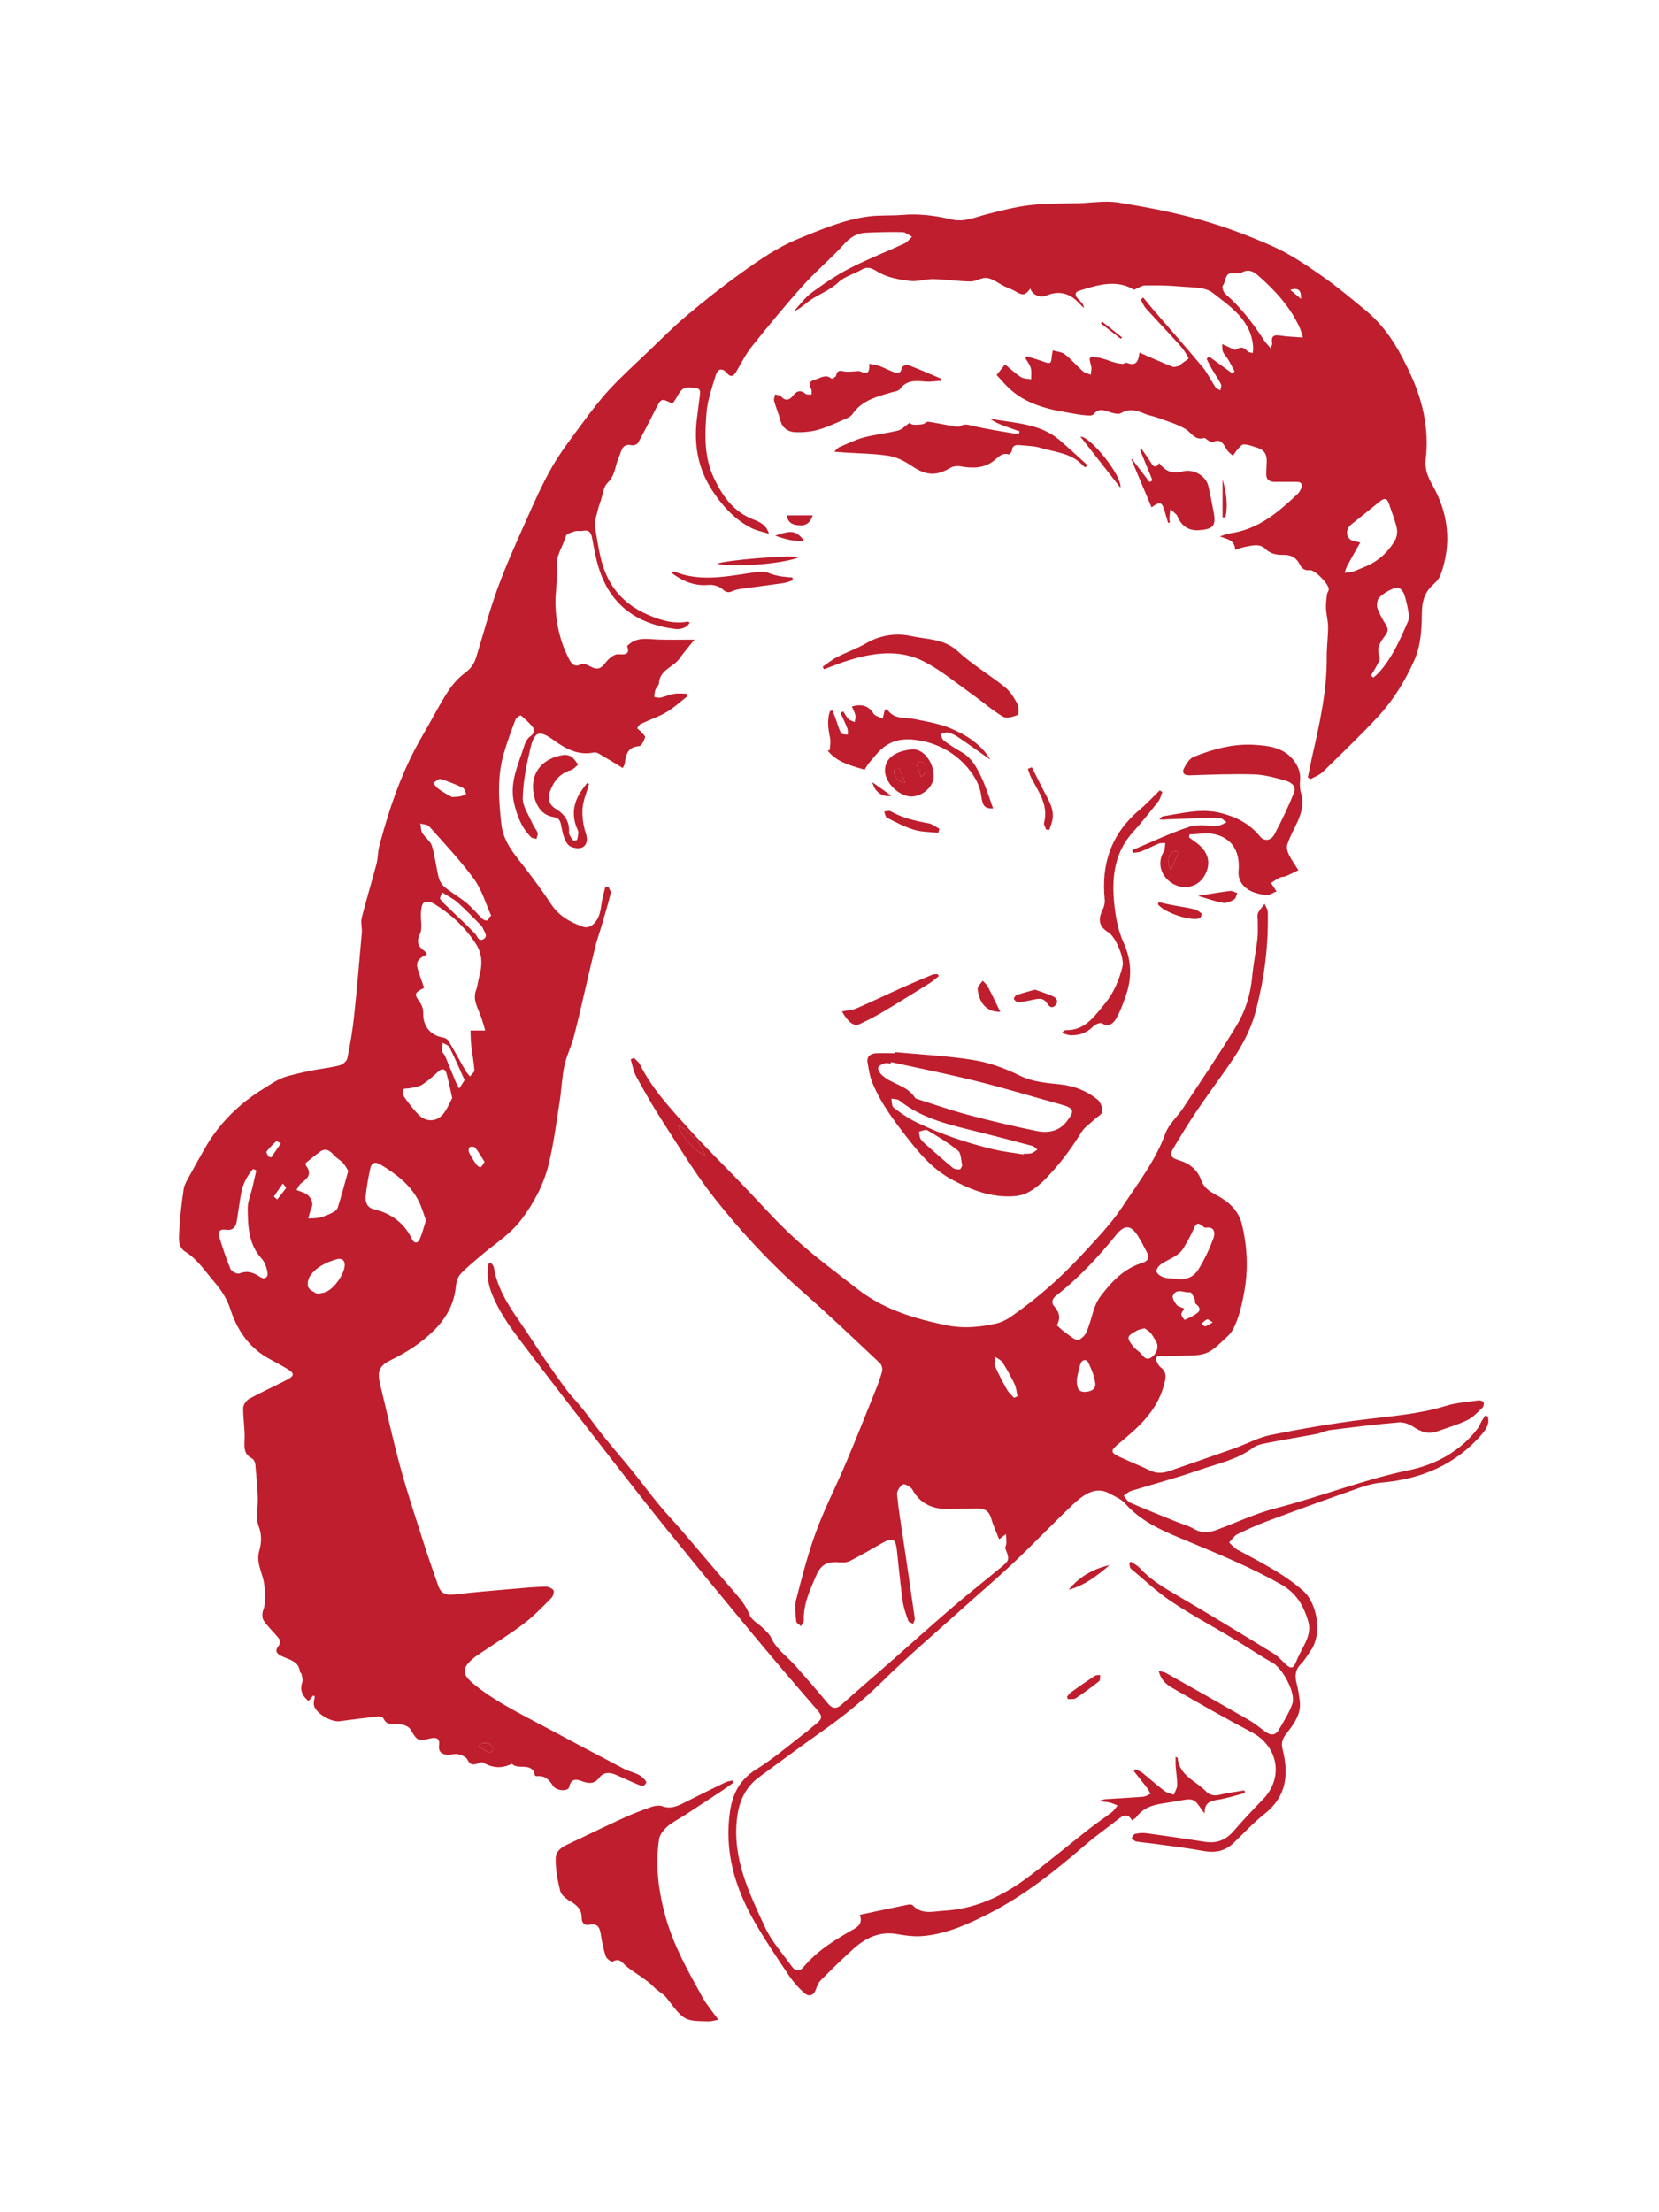 <?xml version="1.0" encoding="utf-8"?>
<!-- Generator: Adobe Illustrator 16.0.0, SVG Export Plug-In . SVG Version: 6.00 Build 0)  -->
<!DOCTYPE svg PUBLIC "-//W3C//DTD SVG 1.1//EN" "http://www.w3.org/Graphics/SVG/1.1/DTD/svg11.dtd">
<svg version="1.1" id="Layer_1" xmlns="http://www.w3.org/2000/svg" xmlns:xlink="http://www.w3.org/1999/xlink" x="0px" y="0px"
	 width="300px" height="400px" viewBox="0 0 300 400" enable-background="new 0 0 300 400" xml:space="preserve">
<g>
	<path fill-rule="evenodd" clip-rule="evenodd" fill="#BE1E2D" d="M56.599,306.603c-0.266,0.327-0.536,0.65-0.806,0.975
		c-1.284-1.053-1.56-2.104-1.129-3.447c0.143-0.441-0.072-1.004-0.155-1.502c-0.019-0.119-0.242-0.205-0.258-0.319
		c-0.202-1.985-1.954-2.192-3.294-2.85c-0.926-0.453-1.368-0.922-0.545-1.905c0.217-0.259,0.264-0.962,0.068-1.216
		c-0.89-1.146-1.997-2.139-2.807-3.334c-0.322-0.467-0.282-1.408-0.038-1.985c0.499-1.192,0.298-4.014,0.015-5.269
		c-0.394-1.746-1.358-3.375-0.753-5.424c0.373-1.271,0.487-2.787-0.126-4.371c-0.593-1.53-0.078-3.47-0.152-5.223
		c-0.082-1.991-0.255-3.979-0.45-5.964c-0.038-0.376-0.289-0.895-0.593-1.053c-1.426-0.739-1.433-1.868-1.355-3.289
		c0.102-1.939-0.277-3.899-0.246-5.85c0.01-0.573,0.57-1.371,1.102-1.662c2.243-1.23,4.581-2.274,6.852-3.453
		c1.364-0.714,1.34-1.179-0.019-1.966c-0.968-0.563-1.936-1.127-2.928-1.639c-3.803-1.963-6.073-5.244-7.329-9.14
		c-0.637-1.968-1.691-3.515-2.956-4.989c-1.625-1.891-2.984-4.014-5.193-5.401c-1.47-0.923-1.132-2.688-1.061-4.126
		c0.118-2.397,0.422-4.792,0.77-7.174c0.105-0.754,0.542-1.479,0.915-2.171c0.927-1.722,1.895-3.419,2.856-5.121
		c2.611-4.601,6.253-8.196,10.754-10.938c0.951-0.58,1.87-1.231,2.875-1.7c0.861-0.403,1.814-0.625,2.741-0.863
		c1.123-0.283,2.251-0.524,3.387-0.738c1.557-0.294,3.143-0.458,4.666-0.86c0.555-0.146,1.29-0.746,1.396-1.253
		c0.512-2.502,0.943-5.033,1.216-7.574c0.539-5.046,0.967-10.109,1.408-15.167c0.074-0.887-0.233-1.841-0.022-2.676
		c0.826-3.281,1.821-6.517,2.684-9.79c0.267-1.023,0.217-2.133,0.484-3.159c1.843-6.994,4.169-13.798,7.86-20.069
		c1.535-2.607,2.9-5.319,4.529-7.863c0.837-1.311,1.948-2.544,3.195-3.469c1.023-0.762,1.604-1.637,1.951-2.767
		c1.276-4.133,2.367-8.333,3.843-12.392c1.489-4.103,3.294-8.099,5.074-12.092c1.489-3.344,2.959-6.719,4.777-9.887
		c1.625-2.836,3.66-5.447,5.608-8.088c1.538-2.083,3.108-4.166,4.87-6.056c2.221-2.377,4.64-4.57,6.998-6.819
		c2.283-2.182,4.504-4.444,6.919-6.471c3.21-2.694,6.499-5.305,9.904-7.745c3.248-2.327,6.545-4.617,10.292-6.14
		c4.138-1.681,8.25-3.458,12.724-4.027c1.985-0.252,4.014-0.106,6.01-0.273c3.063-0.259,6.037,0.121,8.995,0.83
		c2.209,0.529,4.214-0.419,6.281-0.944c2.61-0.663,5.238-1.357,7.901-1.661c2.953-0.34,5.954-0.263,8.936-0.354
		c2.33-0.073,4.712-0.483,6.964-0.117c5.014,0.812,10.025,1.763,14.901,3.138c4.51,1.27,8.939,2.945,13.214,4.865
		c3.069,1.382,5.921,3.33,8.701,5.267c2.781,1.941,5.394,4.14,8.012,6.304c3.84,3.178,6.209,7.426,8.207,11.869
		c2.14,4.752,3.186,9.732,2.575,14.982c-0.2,1.675,0.328,3.113,1.184,4.615c2.936,5.151,3.563,10.617,1.514,16.261
		c-0.229,0.627-0.719,1.226-1.228,1.668c-1.57,1.358-2.142,3.022-2.163,5.082c-0.033,2.979-0.146,5.992-1.396,8.783
		c-1.664,3.716-3.785,7.18-6.553,10.15c-3.201,3.437-6.602,6.696-9.967,9.974c-0.593,0.576-1.457,0.872-2.199,1.295
		c-0.172-0.094-0.342-0.19-0.511-0.285c0.27-1.318,0.522-2.644,0.821-3.954c1.333-5.868,2.646-11.737,2.6-17.814
		c-0.017-1.815,0.241-3.631,0.244-5.447c0-1.096-0.319-2.189-0.375-3.291c-0.044-0.859,0.073-1.73,0.166-2.587
		c0.039-0.311,0.3-0.597,0.33-0.907c0.095-0.897-2.506-3.588-3.428-3.494c-0.93,0.094-1.405-0.229-1.845-1.077
		c-0.546-1.047-1.391-1.697-2.805-1.675c-1.141,0.02-2.376-0.092-3.384-1.085c-1.083-1.069-2.546-0.571-3.861-0.327
		c-0.491,0.09-0.959,0.302-1.595,0.511c-0.087-1.832-1.464-1.934-2.764-2.439c0.636-0.197,1.259-0.481,1.907-0.572
		c5.013-0.699,8.623-3.784,12.112-7.075c0.295-0.279,0.528-0.667,0.68-1.047c0.31-0.747,0.031-1.172-0.803-1.172
		c-1.338,0-2.671,0.011-4.005,0.001c-0.931-0.005-1.532-0.392-1.515-1.416c0.013-0.701,0.043-1.4,0.082-2.1
		c0.073-1.513-0.453-2.302-1.861-2.709c-0.763-0.221-1.532-0.554-2.295-0.551c-0.395,0.001-0.819,0.599-1.173,0.98
		c-0.298,0.323-0.516,0.719-0.77,1.081c-0.354-0.331-0.789-0.614-1.048-1.01c-0.634-0.962-1.018-2.249-2.63-1.448
		c-0.165,0.08-0.504-0.147-0.739-0.273c-0.286-0.15-0.607-0.549-0.808-0.49c-1.686,0.51-2.289-0.983-3.38-1.633
		c-1.533-0.907-3.312-1.401-5.001-2.028c-0.774-0.292-1.625-0.401-2.382-0.729c-1.421-0.619-2.753-0.985-4.262-0.101
		c-0.466,0.273-1.334,0.04-1.953-0.164c-1.088-0.355-2.032-0.829-3.004,0.373c-0.28,0.345-1.278,0.196-1.93,0.129
		c-1.048-0.107-2.087-0.334-3.132-0.511c-4.098-0.69-7.984-1.849-10.931-5.039c-0.534-0.57-1.05-1.152-1.535-1.693
		c0.53-0.663,0.971-1.216,1.52-1.899c0.927,0.752,1.839,1.609,2.869,2.277c0.503,0.321,1.229,0.287,1.852,0.415
		c-0.009-0.679,0.108-1.392-0.064-2.025c-0.181-0.651-0.645-1.221-0.987-1.83c0.1-0.102,0.192-0.205,0.285-0.308
		c1.073,0.341,2.153,0.651,3.207,1.035c0.672,0.241,1.192,0.409,1.241-0.598c0.024-0.505,0.147-1.004,0.23-1.509
		c0.739,0.225,1.619,0.269,2.188,0.711c1.164,0.909,2.129,2.065,3.242,3.048c0.375,0.328,0.952,0.43,1.439,0.637
		c0.034-0.507,0.207-1.052,0.084-1.518c-0.47-1.747-0.491-1.818,1.246-1.575c1.005,0.137,1.961,0.6,2.953,0.878
		c0.466,0.136,0.959,0.224,1.442,0.253c0.263,0.015,0.592-0.269,0.797-0.185c1.699,0.695,2.126-0.328,2.271-1.851
		c2.065,0.895,3.997,1.768,5.961,2.546c0.361,0.143,0.868-0.086,1.309-0.169c0.063-0.011,0.088-0.166,0.159-0.22
		c0.511-0.398,1.521-1.044,1.474-1.142c-0.459-0.885-1.038-1.733-1.709-2.476c-1.964-2.184-4.003-4.298-5.971-6.475
		c-0.418-0.459-0.659-1.075-0.982-1.618c0.15-0.137,0.299-0.272,0.446-0.408c0.566,0.684,1.118,1.379,1.695,2.053
		c3.033,3.526,6.113,7.016,9.095,10.59c0.88,1.062,1.47,2.37,2.244,3.527c0.193,0.284,0.604,0.42,0.907,0.625
		c0.059-0.369,0.278-0.822,0.14-1.09c-0.509-0.988-1.15-1.905-1.715-2.867c-0.33-0.564-0.596-1.164-0.895-1.747
		c0.148-0.138,0.299-0.276,0.445-0.413c1.397,1.013,2.792,2.027,4.188,3.038c0.15-0.111,0.289-0.226,0.429-0.338
		c-0.392-0.729-0.757-1.47-1.179-2.182c-0.285-0.481-0.725-0.883-0.931-1.388c-0.171-0.414-0.1-0.928-0.137-1.396
		c0.375,0.178,0.746,0.372,1.13,0.529c0.472,0.192,1.159,0.645,1.395,0.476c0.873-0.606,1.421-0.386,2.054,0.305
		c0.199,0.218,0.628,0.226,0.953,0.331c0.021-0.338,0.086-0.679,0.064-1.016c-0.279-4.888-4.057-7.359-7.352-9.91
		c-1.358-1.056-3.728-0.923-5.658-1.107c-2.163-0.21-4.354-0.229-6.534-0.198c-0.627,0.009-1.25,0.476-1.979,0.775
		c-3.205-1.934-6.604-0.882-9.991,0.194c-0.707,0.225-0.745,0.771-0.269,1.322c0.25,0.278,0.529,0.535,0.773,0.814
		c0.209,0.236,0.4,0.488,0.395,0.956c-0.293-0.287-0.602-0.566-0.878-0.867c-1.663-1.796-3.582-2.344-5.91-1.36
		c-1.162,0.495-2.623-0.217-2.884-1.295c-0.899,1.275-1.377,1.336-2.735,0.505c-0.627-0.383-1.354-0.596-2.016-0.924
		c-1.024-0.504-1.985-1.319-3.061-1.477c-0.951-0.143-2.014,0.646-3.026,0.635c-2.233-0.025-4.465-0.378-6.697-0.427
		c-1.423-0.029-2.887,0.509-4.271,0.332c-1.898-0.242-3.93-0.597-5.559-1.519c-1.153-0.656-1.895-1.262-3.18-0.509
		c-1.36,0.802-3.046,1.213-4.146,2.259c-1.685,1.6-3.884,2.251-5.64,3.637c-0.756,0.597-1.482,1.23-2.459,1.646
		c1.058-1.135,1.979-2.46,3.204-3.365c2.206-1.628,4.501-3.191,6.929-4.442c3.223-1.661,6.619-2.975,9.915-4.496
		c0.521-0.241,0.893-0.796,1.335-1.207c-0.567-0.29-1.132-0.812-1.708-0.828c-2.222-0.057-4.448,0.001-6.666,0.109
		c-1.603,0.078-2.796,0.831-3.924,2.083c-2.339,2.589-5.053,4.84-7.382,7.431c-3.201,3.563-6.247,7.27-9.243,11.007
		c-1.123,1.397-1.936,3.044-2.854,4.599c-0.49,0.836-0.974,1.098-1.688,0.247c-0.829-0.983-1.65-0.788-1.991,0.327
		c-0.689,2.247-1.514,4.525-1.697,6.837c-0.326,4.022-0.462,8.074,1.387,11.928c1.569,3.263,3.536,6.001,7.032,7.369
		c1.2,0.468,2.41,0.977,2.863,2.606c-1.098-0.357-2.268-0.569-3.276-1.094c-2.968-1.545-5.142-3.946-6.96-6.723
		c-2.689-4.108-3.397-8.596-2.736-13.38c0.187-1.339,0.322-2.683,0.506-4.021c0.089-0.652-0.01-1.03-0.797-1.146
		c-1.976-0.285-2.438-0.094-3.372,1.618c-0.233,0.437-0.543,0.832-0.804,1.229c-2.003-1.032-2.041-1.009-3.012,0.911
		c-1.045,2.064-2.083,4.131-3.204,6.154c-0.156,0.284-0.8,0.514-1.147,0.44c-1.039-0.229-1.604,0.158-1.93,1.101
		c-0.316,0.925-0.744,1.817-0.964,2.764c-0.27,1.148-0.636,2.097-1.542,3.006c-0.701,0.699-0.793,2.021-1.145,3.071
		c-0.208,0.614-0.431,1.225-0.574,1.854c-0.217,0.97-0.665,2.004-0.503,2.923c0.652,3.696,1.008,7.498,3.183,10.761
		c1.601,2.406,3.785,4.037,6.408,5.176c2.309,0.997,4.638,1.707,7.188,1.234c0.103-0.02,0.233,0.117,0.347,0.179
		c-0.345,0.807-1.448,1.313-2.751,1.137c-6.542-0.878-11.334-4.083-13.518-10.513c-0.654-1.923-1.002-3.956-1.377-5.962
		c-0.195-1.067-0.651-1.462-1.712-1.248c-0.447,0.09-0.956-0.063-1.377,0.073c-0.593,0.188-1.521,0.438-1.632,0.844
		c-0.515,1.895-1.854,3.488-1.662,5.681c0.187,2.206-0.286,4.46-0.236,6.689c0.078,3.384,0.822,6.655,2.363,9.698
		c0.466,0.93,0.984,1.847,2.355,1.089c0.307-0.169,0.958,0.108,1.368,0.33c1.526,0.832,2.072,0.619,3.102-0.725
		c0.502-0.664,1.501-1.441,2.202-1.375c1.536,0.144,2.047-0.171,1.57-1.484c1.703-1.762,3.728-1.237,5.701-1.172
		c1.984,0.064,3.97,0.013,6.482,0.013c-1.054,1.321-1.935,2.314-2.686,3.396c-1.116,1.602-3.602,2.047-3.741,4.491
		c-0.025,0.414-0.496,0.783-0.651,1.213c-0.143,0.396-0.14,0.848-0.205,1.275c0.391,0.044,0.801,0.188,1.163,0.109
		c0.816-0.178,1.598-0.549,2.423-0.684c0.726-0.118,1.486-0.025,2.233-0.025c0.063,0.156,0.122,0.315,0.18,0.471
		c-1.26,0.976-2.441,2.083-3.803,2.884c-1.433,0.842-3.053,1.369-4.566,2.084c-0.297,0.139-0.571,0.469-0.679,0.776
		c-0.043,0.12,0.419,0.396,0.617,0.628c0.298,0.344,0.856,0.806,0.782,1.055c-0.189,0.604-0.652,1.565-1.055,1.588
		c-2.115,0.125-2.419,1.555-2.624,3.164c-0.025,0.207-0.174,0.402-0.36,0.798c-1.306-0.793-2.531-1.561-3.778-2.283
		c-0.427-0.25-0.974-0.626-1.384-0.541c-2.834,0.604-5.118-0.628-7.251-2.167c-2.643-1.909-3.542-1.75-4.293,1.443
		c-0.688,2.937-1.309,5.952-1.38,8.947c-0.04,1.565,1.138,3.171,1.809,4.74c0.236,0.549,0.688,1.012,0.881,1.572
		c0.102,0.309-0.13,0.731-0.212,1.102c-0.329-0.099-0.75-0.099-0.964-0.311c-1.752-1.733-2.584-3.953-3.105-6.288
		c-0.838-3.729,0.881-7.024,1.923-10.421c0.174-0.557,0.54-1.147,0.993-1.496c0.614-0.47,1.027-0.983,0.549-1.614
		c-0.63-0.829-1.43-1.534-2.228-2.213c-0.065-0.053-0.835,0.445-0.971,0.804c-0.763,2.034-1.526,4.081-2.122,6.169
		c-1.207,4.208-0.896,8.493-0.41,12.765c0.391,3.395,2.687,5.74,4.616,8.293c1.51,2,3.012,4.015,4.38,6.111
		c1.409,2.161,3.512,3.294,5.794,4.087c1.216,0.422,2.475-0.702,2.975-2.377c0.251-0.84,0.301-1.737,0.48-2.603
		c0.155-0.751,0.36-1.489,0.546-2.232c0.183-0.023,0.366-0.048,0.552-0.074c0.149,0.428,0.509,0.907,0.416,1.271
		c-0.519,2.066-1.138,4.105-1.737,6.149c-0.338,1.149-0.748,2.278-1.039,3.438c-0.587,2.347-1.113,4.707-1.669,7.06
		c-0.729,3.082-1.405,6.176-2.212,9.237c-0.477,1.8-1.339,3.505-1.724,5.318c-0.45,2.124-0.509,4.327-0.85,6.479
		c-0.583,3.723-1.067,7.479-1.945,11.136c-0.887,3.681-2.603,6.999-4.935,10.087c-2.165,2.876-5.167,4.637-7.77,6.922
		c-1.121,0.985-2.308,1.907-3.298,3.007c-0.478,0.534-0.738,1.399-0.806,2.143c-0.298,3.231-1.744,5.812-4.02,8.072
		c-2.292,2.27-4.932,3.937-7.807,5.342c-2.09,1.023-2.432,2.098-1.876,4.365c1.234,5.02,2.311,10.079,3.676,15.061
		c1.293,4.712,2.844,9.354,4.327,14.015c0.775,2.44,1.656,4.851,2.481,7.277c0.46,1.359,1.328,1.823,2.792,1.65
		c3.515-0.42,7.044-0.704,10.572-1.015c1.994-0.179,3.995-0.358,5.998-0.421c0.515-0.019,1.231,0.274,1.508,0.671
		c0.186,0.263-0.1,1.107-0.428,1.434c-1.612,1.605-3.201,3.278-5.007,4.641c-2.636,1.981-5.453,3.718-8.188,5.56
		c-0.273,0.183-0.54,0.377-0.789,0.584c-2.289,1.9-2.184,2.97,0.106,4.823c3.874,3.137,8.322,5.281,12.667,7.609
		c4.802,2.576,9.616,5.126,14.442,7.652c0.862,0.448,1.865,0.632,2.705,1.105c0.534,0.305,1.359,1.104,1.253,1.356
		c-0.397,0.986-1.247,0.441-1.904,0.174c-1.253-0.513-2.463-1.118-3.713-1.634c-1.033-0.425-2.137-0.411-2.82,0.516
		c-0.937,1.275-2.003,1.143-3.213,0.681c-1.142-0.443-1.967-0.392-2.28,1.071c-0.181,0.826-2.308,0.751-2.938-0.239
		c-0.719-1.129-1.482-1.886-2.897-1.727c-0.118,0.014-0.348-0.082-0.366-0.159c-0.477-2.524-3.039-0.875-4.162-2.087
		c-1.781,0.882-3.492,0.802-5.205-0.232c-0.23-0.141-0.719,0.104-1.074,0.218c-0.825,0.265-1.336,0.166-1.771-0.761
		c-0.233-0.492-1.077-0.814-1.707-0.966c-0.555-0.134-1.193,0.142-1.795,0.112c-1.064-0.046-1.781-0.466-1.613-1.738
		c0.155-1.176-0.434-1.479-1.52-1.226c-2.376,0.554-2.41,0.441-3.691-1.664c-0.317-0.521-1.26-0.85-1.948-0.908
		c-1.086-0.092-2.252,0.36-2.895-1.032c-0.108-0.227-0.663-0.388-0.993-0.35c-2.304,0.248-4.605,0.529-6.902,0.852
		c-1.584,0.223-4.426-1.468-4.692-2.932c-0.09-0.5,0.108-1.056,0.173-1.586C56.83,306.667,56.717,306.633,56.599,306.603z
		 M87.742,186.327c-0.272-0.894-0.514-1.861-0.868-2.785c-0.559-1.467-1.418-2.844-0.776-4.536c0.273-0.723,0.322-1.528,0.533-2.278
		c0.578-2.092,0.693-4.09-0.564-6.045c-1.96-3.046-4.548-5.417-7.599-7.287c-0.496-0.303-1.47-0.484-1.812-0.211
		c-0.416,0.331-0.489,1.2-0.54,1.85c-0.093,1.292,0.335,2.784-0.18,3.845c-0.753,1.562-0.229,2.318,0.891,3.136
		c0.164,0.12,0.25,0.352,0.381,0.543c-1.668,0.793-2.053,1.437-1.644,2.758c0.329,1.063,0.72,2.11,1.126,3.293
		c0.164-0.106,0.053-0.021-0.065,0.043c-1.768,0.925-1.762,1.063-0.651,2.643c0.366,0.522,0.584,1.289,0.559,1.929
		c-0.087,2.259,1.288,3.999,3.53,4.365c0.371,0.06,0.843,0.291,1.023,0.592c1.073,1.784,2.06,3.615,3.096,5.419
		c0.217,0.378,0.537,0.698,0.806,1.043c0.286-0.386,0.825-0.789,0.797-1.153c-0.103-1.514-0.409-3.012-0.58-4.524
		c-0.099-0.873-0.087-1.757-0.124-2.638C85.847,186.327,86.609,186.327,87.742,186.327z M229.817,63.016
		c0.155-0.612,0.264-0.797,0.235-0.957c-0.229-1.241,0.27-1.571,1.464-1.376c1.267,0.203,2.559,0.226,4.095,0.35
		c-0.216-0.692-0.321-1.172-0.515-1.613c-1.69-3.843-4.447-6.846-7.556-9.575c-0.918-0.81-1.811-1.253-3.021-0.551
		c-0.354,0.206-0.908,0.172-1.354,0.104c-1.755-0.268-1.419,1.438-2.028,2.213c-0.198,0.254,0.058,1.191,0.394,1.483
		c2.817,2.438,5.055,5.347,7.058,8.455C228.869,61.982,229.253,62.352,229.817,63.016z M77.034,220.648
		c-0.471-1.232-0.821-2.586-1.477-3.775c-1.551-2.822-4.057-4.687-6.764-6.312c-1.021-0.612-1.641-0.272-1.855,0.765
		c-0.344,1.637-0.651,3.292-0.81,4.954c-0.099,1.063,0.239,2.08,1.495,2.377c3.126,0.739,5.459,2.459,6.88,5.391
		c0.425,0.88,1.061,0.772,1.411-0.03C76.352,223.014,76.619,221.934,77.034,220.648z M245.978,98.098
		c-0.8,1.419-1.582,2.766-2.324,4.132c-0.226,0.418-0.343,0.891-0.511,1.339c0.511-0.069,1.037-0.075,1.521-0.225
		c0.707-0.223,1.377-0.556,2.066-0.829c2.387-0.943,4.212-2.577,5.495-4.748c0.366-0.614,0.517-1.544,0.366-2.245
		c-0.311-1.439-0.893-2.817-1.346-4.228c-0.407-1.258-0.8-1.374-1.873-0.51c-1.659,1.339-3.311,2.7-4.987,4.022
		c-0.936,0.739-1.117,1.979-0.218,2.735C244.563,97.879,245.236,97.886,245.978,98.098z M62.98,211.699
		c-0.251-0.379-0.537-0.951-0.952-1.409c-0.435-0.477-1.04-0.796-1.483-1.266c-0.775-0.817-1.514-1.639-2.718-0.753
		c-0.855,0.628-1.684,1.298-2.5,1.978c-0.087,0.072-0.078,0.4,0.013,0.519c1.141,1.477,0.278,2.335-0.891,3.188
		c-0.372,0.27-0.561,0.793-0.834,1.2c0.4,0.153,0.794,0.328,1.2,0.462c1.238,0.405,1.989,1.834,1.527,2.759
		c-0.294,0.6-0.4,1.294-0.593,1.948c0.707-0.054,1.434-0.02,2.109-0.185c0.763-0.182,1.508-0.496,2.211-0.85
		c0.391-0.194,0.878-0.524,0.993-0.898C61.73,216.267,62.3,214.109,62.98,211.699z M88.54,165.789
		c0.096-0.071,0.188-0.139,0.285-0.207c-1.008-2.226-1.69-4.693-3.099-6.627c-2.459-3.36-5.347-6.412-8.12-9.535
		c-0.313-0.359-1.045-0.348-1.582-0.507c0.102,0.575,0.062,1.235,0.341,1.707c0.496,0.827,1.464,1.451,1.731,2.314
		c0.567,1.856,0.756,3.824,1.229,5.717c0.154,0.638,0.57,1.33,1.073,1.74c1.252,1.022,2.689,1.822,3.936,2.852
		c1.064,0.882,1.948,1.979,2.95,2.941c0.198,0.188,0.589,0.284,0.856,0.237C88.307,166.395,88.409,166.012,88.54,165.789z
		 M46.358,211.624c-0.199-0.087-0.4-0.175-0.602-0.261c-1.068,1.259-1.846,2.692-2.147,4.364c-0.304,1.687-0.512,3.393-0.794,5.085
		c-0.187,1.123-0.77,1.737-2.032,1.535c-1.014-0.159-1.427,0.396-1.126,1.334c0.614,1.938,1.225,3.891,2.016,5.758
		c0.189,0.45,1.222,0.982,1.607,0.829c1.452-0.588,2.562-0.179,3.755,0.621c0.835,0.557,1.536,0.064,1.325-0.927
		c-0.18-0.832-0.478-1.768-1.042-2.373c-2.4-2.61-2.488-5.849-2.525-9.053c-0.015-1.283,0.562-2.576,0.862-3.863
		C45.899,213.656,46.127,212.639,46.358,211.624z M247.902,122.159c0.153,0.116,0.304,0.231,0.455,0.348
		c0.319-0.291,0.666-0.554,0.959-0.87c2.449-2.705,3.875-6.001,5.298-9.292c0.173-0.396,0.205-0.915,0.13-1.346
		c-0.192-1.142-0.41-2.289-0.764-3.387c-0.161-0.508-0.577-1.127-1.025-1.302c-0.798-0.305-3.518,1.288-3.801,2.156
		c-0.161,0.488-0.229,1.127-0.052,1.58c0.406,1.026,0.927,2.025,1.528,2.95c0.479,0.731,0.341,1.257-0.123,1.886
		c-0.87,1.161-1.707,2.323-1.034,3.947c0.14,0.345-0.211,0.94-0.429,1.373C248.708,120.875,248.292,121.509,247.902,122.159z
		 M81.774,198.545c-0.397-1.745-0.649-3.122-1.036-4.458c-0.229-0.786-0.738-1.008-1.464-0.348c-0.93,0.843-1.874,1.701-2.922,2.377
		c-0.611,0.394-1.437,0.465-2.177,0.642c-0.415,0.101-1.164,0.025-1.216,0.194c-0.13,0.425-0.105,1.058,0.139,1.405
		c0.81,1.138,1.66,2.268,2.646,3.248c1.287,1.275,3.126,1.273,4.318-0.086C80.843,200.625,81.278,199.432,81.774,198.545z
		 M57.356,233.951c0.71-0.141,1.085-0.177,1.439-0.289c1.545-0.502,3.602-3.404,3.54-5.01c-0.035-0.994-0.797-1.173-1.486-0.959
		c-1.873,0.582-3.694,1.379-4.817,3.091c-0.347,0.526-0.523,1.494-0.266,1.998C56.066,233.368,56.929,233.662,57.356,233.951z
		 M79.957,161.361c-0.165,0.511-0.484,1-0.354,1.192c0.372,0.563,0.913,1.017,1.402,1.496c1.632,1.579,3.307,3.111,4.876,4.748
		c0.462,0.479,0.629,1.492,1.494,1.041c0.971-0.511,0.227-1.292-0.034-1.941c-0.084-0.21-0.214-0.425-0.375-0.585
		c-1.38-1.381-2.73-2.802-4.182-4.102C82.032,162.536,81.083,162.083,79.957,161.361z M84.014,195.301
		c-0.905-1.995-1.762-3.987-2.73-5.927c-0.192-0.383-0.803-0.557-1.221-0.826c-0.044,0.511-0.162,1.03-0.105,1.533
		c0.03,0.286,0.387,0.521,0.511,0.817c0.642,1.523,1.244,3.065,1.883,4.589c0.192,0.462,0.453,0.896,0.682,1.345
		C83.3,196.412,83.567,195.994,84.014,195.301z M81.743,144.125c0.729-0.063,1.153-0.054,1.551-0.149
		c0.354-0.084,0.682-0.279,1.023-0.427c-0.207-0.383-0.322-0.966-0.638-1.115c-1.31-0.617-2.655-1.17-4.039-1.581
		c-0.329-0.096-0.853,0.458-1.285,0.713c0.246,0.312,0.447,0.682,0.751,0.926c0.496,0.399,1.048,0.731,1.594,1.064
		C81.119,143.813,81.563,144.027,81.743,144.125z M87.63,210.082c-0.577-0.9-1.079-1.775-1.693-2.566
		c-0.152-0.196-0.738-0.244-0.983-0.106c-0.18,0.1-0.273,0.687-0.153,0.934c0.391,0.787,0.873,1.535,1.377,2.259
		c0.156,0.223,0.602,0.509,0.732,0.434C87.184,210.889,87.327,210.518,87.63,210.082z M48.56,209.151
		c0.167,0.037,0.335,0.073,0.496,0.109c0.578-0.832,1.145-1.668,1.719-2.5c-0.28-0.153-0.726-0.493-0.8-0.425
		c-0.645,0.582-1.259,1.207-1.786,1.896C48.088,208.367,48.426,208.837,48.56,209.151z M51.146,213.997
		c-0.623,0.891-1.136,1.605-1.597,2.352c-0.028,0.045,0.375,0.352,0.581,0.534c0.545-0.696,1.104-1.382,1.612-2.102
		C51.779,214.724,51.479,214.428,51.146,213.997z M86.896,315.272c-0.103,0.181-0.208,0.361-0.307,0.543
		c0.669,0.392,1.327,0.811,2.028,1.134c0.063,0.028,0.661-0.684,0.58-0.86C88.728,315.05,87.811,315.106,86.896,315.272z
		 M233.318,52.404c0.588,0.499,1.177,0.994,1.953,1.653C235.325,52.451,234.786,51.965,233.318,52.404z"/>
	<path fill-rule="evenodd" clip-rule="evenodd" fill="#BE1E2D" d="M269.042,256.122c0.354,1.253-0.24,2.242-1.046,3.175
		c-4.815,5.596-11.034,8.166-18.283,8.788c-2.045,0.175-4.057,0.999-6.029,1.692c-4.873,1.703-9.723,3.475-14.554,5.283
		c-1.832,0.684-3.625,1.483-5.374,2.354c-0.595,0.297-0.998,0.978-1.495,1.48c0.484,0.438,0.905,0.991,1.465,1.293
		c4.139,2.242,8.375,4.319,11.948,7.47c2.389,2.104,3.598,7.619,1.313,10.84c-0.568,0.8-1.047,1.688-1.732,2.369
		c-1.082,1.075-1.125,2.245-0.764,3.599c0.261,0.985,0.403,2.003,0.542,3.016c0.343,2.529-1.156,4.34-2.535,6.148
		c-0.69,0.905-0.814,1.679-0.532,2.816c1.086,4.387,0.693,8.381-3.226,11.472c-2.038,1.604-3.809,3.549-5.696,5.344
		c-1.553,1.477-3.337,1.805-5.432,1.419c-2.975-0.548-5.982-0.895-8.974-1.311c-1.055-0.146-2.121-0.214-3.164-0.396
		c-0.309-0.053-0.572-0.373-0.852-0.569c0.207-0.282,0.375-0.753,0.636-0.809c0.67-0.143,1.39-0.205,2.066-0.114
		c3.551,0.483,7.097,1.005,10.64,1.554c2.085,0.324,3.715-0.345,5.099-1.934c1.705-1.965,3.485-3.873,5.303-5.737
		c3.811-3.901,2.808-9.605-2.019-12.153c-4.819-2.539-9.555-5.248-14.277-7.967c-1.087-0.625-2.158-1.446-2.526-3.127
		c0.579,0.163,0.982,0.198,1.304,0.381c4.964,2.789,9.92,5.583,14.848,8.42c1.043,0.602,2.005,1.355,2.97,2.087
		c0.962,0.734,1.884,0.967,2.583-0.237c0.892-1.52,1.86-3.035,2.448-4.678c0.691-1.939-1.763-6.435-3.567-7.438
		c-2.395-1.333-4.665-2.893-7.015-4.305c-3.757-2.255-7.632-4.32-11.267-6.749c-2.618-1.744-4.938-3.938-7.353-5.973
		c-0.224-0.19-0.198-0.677-0.291-1.028c0.105-0.071,0.21-0.143,0.315-0.216c0.509,0.354,1.111,0.627,1.521,1.075
		c1.91,2.104,4.28,3.533,6.712,4.951c5.919,3.449,11.761,7.023,17.606,10.602c0.825,0.5,1.46,1.297,2.186,1.95
		c0.934,0.839,1.341,0.71,1.809-0.424c0.423-1.022,0.93-2.014,1.448-2.999c0.748-1.431,1.249-2.826,0.729-4.53
		c-0.851-2.777-2.161-4.984-4.841-6.506c-5.326-3.022-10.943-5.342-16.574-7.687c-4.2-1.744-8.492-3.38-11.648-6.958
		c-0.707-0.804-1.838-1.257-2.811-1.8c-2.259-1.257-4.324-0.211-6.676,2.02c-3.548,3.362-6.917,6.911-10.463,10.271
		c-2.968,2.814-6.094,5.466-9.135,8.204c-5.048,4.548-10.232,8.951-15.067,13.711c-3.414,3.355-7.092,6.281-10.979,9.014
		c-3.691,2.592-7.292,5.306-10.94,7.959c-2.574,1.873-3.753,4.375-4.122,7.567c-0.847,7.236,2.184,13.427,5.041,19.626
		c1.185,2.581,3.195,4.788,4.873,7.142c0.605,0.847,1.386,0.968,2.101,0.118c2.534-3.032,5.849-5.028,9.22-6.938
		c1.105-0.626,1.387-1.403,0.979-2.524c2.988-0.634,5.887-1.257,8.788-1.852c0.25-0.05,0.641-0.018,0.789,0.144
		c1.604,1.735,3.667,1.08,5.54,0.981c5.738-0.304,10.732-2.666,15.25-6.046c3.8-2.85,7.449-5.898,11.191-8.83
		c1.321-1.03,2.723-1.957,4.05-2.982c0.399-0.307,0.671-0.785,0.999-1.186c-0.528-0.196-1.033-0.457-1.576-0.567
		c-0.472-0.095-0.985-0.019-1.544-0.345c0.335-0.08,0.669-0.205,1.01-0.23c2.234-0.15,4.475-0.25,6.707-0.436
		c0.468-0.039,0.917-0.352,1.374-0.537c-0.246-0.398-0.462-0.821-0.74-1.191c-0.748-0.98-1.523-1.936-2.284-2.899
		c0.08-0.112,0.161-0.224,0.243-0.332c0.403,0.184,0.867,0.296,1.203,0.564c1.377,1.1,2.692,2.285,4.089,3.356
		c0.464,0.354,1.118,0.457,1.686,0.677c0.214-0.571,0.597-1.138,0.608-1.711c0.013-1.158-0.192-2.319-0.272-3.481
		c-0.043-0.514-0.013-1.034-0.013-1.651c0.285,0.123,0.358,0.143,0.366,0.164c0.282,3.209,3.244,4.149,5.096,6.035
		c0.723,0.739,1.51,0.893,2.528,0.647c1.464-0.354,2.965-0.537,4.454-0.79c0.038,0.162,0.073,0.321,0.109,0.483
		c-1.675,0.425-3.328,0.968-5.028,1.233c-1.378,0.218-2.339,0.607-2.259,2.45c-0.272-0.334-0.408-0.475-0.516-0.636
		c-1.332-2.024-1.589-2.128-4.007-1.675c-1.053,0.196-2.115,0.364-3.176,0.525c-1.855,0.28-3.534,0.867-4.688,2.485
		c-0.147,0.21-0.438,0.321-0.766,0.557c-0.67-1.235-1.489-0.993-2.377-0.295c-2.046,1.612-4.187,3.114-6.159,4.813
		c-5.354,4.601-10.846,9.017-17.153,12.244c-3.766,1.925-7.654,3.722-11.948,4.143c-1.554,0.15-3.18-0.036-4.727-0.321
		c-3.214-0.593-5.775,0.636-8.043,2.682c-2.032,1.832-3.98,3.757-5.909,5.695c-0.404,0.4-0.633,1.011-0.825,1.564
		c-0.391,1.118-1.222,1.494-2.128,0.682c-1.03-0.923-1.985-1.986-2.754-3.135c-2.177-3.25-4.38-6.492-6.319-9.887
		c-3.514-6.163-5.419-12.742-4.327-19.931c0.485-3.168,1.809-5.662,4.722-7.476c3.27-2.036,6.21-4.605,9.292-6.944
		c0.221-0.169,0.41-0.378,0.633-0.553c2.404-1.914,2.329-1.851,0.267-4.218c-3.766-4.322-7.469-8.7-11.136-13.112
		c-5.118-6.171-10.208-12.366-15.248-18.602c-3.456-4.274-6.843-8.609-10.212-12.955c-5.676-7.326-11.365-14.646-16.936-22.055
		c-1.644-2.185-3.176-4.542-4.253-7.04c-0.778-1.798-1.292-3.921-0.778-5.982c0.134-0.047,0.27-0.09,0.403-0.134
		c0.181,0.27,0.468,0.52,0.515,0.812c0.819,5.089,4.166,8.863,6.802,12.989c1.927,3.013,3.996,5.934,6.086,8.837
		c0.978,1.354,2.187,2.531,3.227,3.841c1.299,1.637,2.497,3.354,3.806,4.982c1.632,2.034,3.362,3.994,5.003,6.022
		c1.678,2.073,3.264,4.22,4.96,6.278c1.353,1.643,2.838,3.18,4.228,4.798c3.26,3.801,6.473,7.642,9.761,11.416
		c0.98,1.127,1.811,2.242,2.376,3.686c0.377,0.985,1.646,1.613,2.475,2.44c0.524,0.521,1.125,1.044,1.421,1.69
		c0.979,2.134,2.906,3.399,4.389,5.067c1.969,2.225,3.93,4.464,5.822,6.753c0.828,1.003,1.519,1.175,2.538,0.268
		c2.891-2.574,5.833-5.09,8.743-7.646c3.748-3.29,7.447-6.639,11.237-9.888c2.86-2.461,5.839-4.789,8.745-7.199
		c1.689-1.399,1.664-1.453,0.902-3.442c-0.099-0.266,0.162-0.653,0.168-0.985c0.012-0.556-0.041-1.109-0.07-1.664
		c-0.378,0.285-0.755,0.571-1.239,0.938c-0.46-1.175-1.055-2.432-1.428-3.748c-0.354-1.244-1.097-1.821-2.3-1.825
		c-1.771-0.003-3.542,0.066-5.313,0.104c-2.877,0.063-5.184-0.863-6.66-3.528c-0.278-0.506-1.378-1.097-1.686-0.922
		c-0.543,0.308-1.128,1.209-1.074,1.804c0.261,2.735,0.729,5.453,1.128,8.176c0.694,4.746,1.407,9.493,2.078,14.242
		c0.043,0.308-0.189,0.65-0.293,0.979c-0.303-0.169-0.792-0.272-0.876-0.518c-0.409-1.179-0.854-2.375-1.023-3.603
		c-0.421-3.048-0.698-6.114-1.039-9.174c-0.235-2.097-0.77-2.373-2.565-1.357c-1.977,1.114-3.927,2.274-5.946,3.296
		c-0.571,0.291-1.358,0.277-2.035,0.229c-2.146-0.151-3.207,0.463-4.045,2.393c-1.126,2.605-2.351,5.171-2.239,8.128
		c0.013,0.335-0.334,0.688-0.521,1.031c-0.305-0.298-0.837-0.574-0.865-0.896c-0.109-1.28-0.326-2.643-0.016-3.848
		c1.068-4.139,2.128-8.303,3.602-12.306c1.554-4.227,3.633-8.26,5.391-12.415c1.815-4.281,3.533-8.605,5.271-12.918
		c0.483-1.208,0.96-2.432,1.291-3.687c0.117-0.438-0.056-1.164-0.373-1.464c-4.554-4.274-9.067-8.596-13.759-12.713
		c-5.944-5.214-11.313-10.974-16.186-17.147c-3.394-4.3-6.241-9.038-9.234-13.648c-1.746-2.692-3.347-5.483-4.891-8.294
		c-0.528-0.943-0.688-2.081-1.021-3.132c0.195-0.1,0.384-0.197,0.573-0.295c0.382,0.409,0.887,0.756,1.123,1.236
		c2.208,4.447,5.583,8.017,8.847,11.643c2.962,3.287,6.131,6.385,9.206,9.57c3.325,3.449,6.488,7.081,10.025,10.304
		c3.542,3.227,7.432,6.074,11.213,9.036c4.712,3.694,10.261,5.353,16.018,6.557c3.098,0.646,6.117,0.375,9.122-0.311
		c0.932-0.213,1.86-0.683,2.649-1.234c4.643-3.231,8.896-6.939,12.727-11.091c2.61-2.834,5.35-5.637,7.453-8.835
		c2.796-4.255,5.969-8.314,7.749-13.223c0.61-1.681,2.158-3.006,3.182-4.555c3.281-4.978,6.65-9.909,9.722-15.012
		c1.582-2.627,2.487-5.606,2.773-8.742c0.205-2.271,0.686-4.516,0.949-6.781c0.131-1.105,0.05-2.234,0.061-3.351
		c0.008-0.467-0.128-0.999,0.051-1.386c0.285-0.61,0.789-1.122,1.194-1.675c0.201,0.516,0.571,1.029,0.58,1.549
		c0.084,5.013-0.37,9.98-1.477,14.872c-0.427,1.906-0.855,3.84-1.582,5.642c-0.782,1.927-1.773,3.801-2.919,5.539
		c-2.151,3.261-4.532,6.374-6.721,9.609c-1.564,2.307-3.016,4.694-4.442,7.085c-0.689,1.155-0.311,1.669,1.007,2.057
		c1.854,0.547,3.367,1.648,4.037,3.524c0.496,1.393,1.436,2.066,2.705,2.742c2.171,1.159,4.071,2.704,4.708,5.355
		c0.974,4.072,1.173,8.114,0.405,12.266c-0.418,2.263-0.896,4.457-1.914,6.512c-0.296,0.6-0.75,1.173-1.253,1.614
		c-1.179,1.037-2.3,2.343-3.696,2.871c-1.507,0.567-3.298,0.403-4.969,0.496c-1.105,0.058-2.216-0.028-3.323,0.011
		c-0.753,0.025-1.007,0.431-0.617,1.121c0.186,0.321,0.348,0.706,0.63,0.916c1.345,1.015,0.927,2.198,0.548,3.514
		c-1.3,4.575-4.67,7.494-8.12,10.34c-1.46,1.204-1.516,1.568,0.168,2.362c1.813,0.854,3.686,1.582,5.485,2.457
		c1.19,0.578,2.324,0.528,3.521,0.112c3.918-1.371,7.848-2.705,11.756-4.096c2.229-0.793,4.367-1.985,6.66-2.446
		c5.563-1.116,11.171-2.074,16.805-2.776c4.949-0.616,9.92-0.968,14.74-2.451c1.895-0.582,3.929-0.718,5.905-1.004
		c0.315-0.046,0.841,0.093,0.962,0.313c0.123,0.239,0.011,0.798-0.2,0.998c-0.867,0.818-1.71,1.766-2.753,2.268
		c-1.759,0.843-3.653,1.403-5.506,2.043c-1.547,0.533-2.875,0.063-4.209-0.828c-0.751-0.502-1.8-0.89-2.667-0.814
		c-4.132,0.356-8.251,0.864-12.372,1.382c-0.864,0.107-1.684,0.548-2.55,0.711c-2.928,0.557-5.863,1.028-8.789,1.6
		c-0.905,0.177-1.92,0.366-2.631,0.893c-2.971,2.207-6.554,2.903-9.92,4.083c-3.996,1.398-8.099,2.466-12.141,3.721
		c-0.486,0.152-0.894,0.568-1.336,0.861c0.375,0.427,0.668,1.037,1.132,1.244c2.689,1.175,5.415,2.257,8.139,3.365
		c1.16,0.474,2.401,0.804,3.481,1.42c1.47,0.836,2.835,0.63,4.292,0.075c3.487-1.328,6.913-2.927,10.513-3.854
		c8.08-2.078,15.854-5.172,24.066-6.874c4.819-1,9.287-3.417,12.426-7.574c0.28-0.363,0.421-0.83,0.651-1.231
		c0.214-0.375,0.466-0.729,0.698-1.091C268.746,255.989,268.895,256.054,269.042,256.122z M191.113,239.633
		c0.336,0.3,0.683,0.629,1.048,0.938c0.286,0.239,0.581,0.468,0.895,0.673c0.57,0.383,1.129,0.945,1.754,1.039
		c0.41,0.063,1.018-0.494,1.362-0.912c0.341-0.412,0.48-1,0.68-1.52c0.691-1.841,0.881-3.785,2.184-5.501
		c2.054-2.703,4.255-5.003,7.562-6.022c1.104-0.341,1.245-1.03,0.779-1.936c-0.506-0.996-1.032-1.979-1.622-2.926
		c-1.253-2.011-2.406-2.054-3.902-0.204c-3.257,4.026-6.771,7.805-10.863,11.006c-0.699,0.547-0.951,1.235-0.358,1.929
		C191.464,237.167,191.906,238.144,191.113,239.633z M212.696,231.241c1.725,0.284,3.169-0.338,4.024-1.721
		c1.08-1.756,1.98-3.659,2.692-5.591c0.311-0.839,0.373-2.205-1.376-1.949c-0.187,0.024-0.427-0.157-0.592-0.299
		c-0.996-0.855-1.274-0.216-1.651,0.659c-0.477,1.119-1.119,2.175-1.721,3.238c-0.913,1.597-2.681,2.018-4.069,2.97
		c-0.429,0.287-0.942,0.94-0.875,1.33c0.075,0.427,0.732,0.903,1.229,1.063C211.095,231.179,211.914,231.153,212.696,231.241z
		 M206.963,240.174c-0.585,0.168-1.03,0.207-1.376,0.416c-0.571,0.341-1.409,0.72-1.515,1.209c-0.1,0.5,0.496,1.2,0.903,1.721
		c0.362,0.465,0.933,0.767,1.33,1.211c0.502,0.559,0.905,1.291,1.818,0.759c1.014-0.591,1.477-1.966,0.973-2.854
		c-0.321-0.566-0.639-1.15-1.054-1.645C207.741,240.631,207.279,240.404,206.963,240.174z M214.123,236.61
		c-0.218,0.446-0.541,0.793-0.5,1.091c0.052,0.354,0.556,0.975,0.618,0.944c0.819-0.373,1.699-0.732,2.356-1.317
		c0.645-0.573,0.205-1.132-0.396-1.599c-0.181-0.137-0.05-0.623-0.184-0.891c-0.218-0.438-0.586-1.203-0.797-1.171
		c-1.067,0.157-2.467-0.871-3.128,0.619c-0.17,0.384,0.311,1.166,0.664,1.632C213.013,236.244,213.557,236.339,214.123,236.61z
		 M194.724,249.346c-0.018,1.405,0.143,2.349,1.432,2.327c0.987-0.019,2.054-0.407,1.905-1.558c-0.16-1.261-0.662-2.516-1.227-3.673
		c-0.393-0.805-1.21-0.634-1.496,0.28C195.038,247.7,194.866,248.716,194.724,249.346z M183.372,252.749
		c0.203-0.091,0.414-0.184,0.619-0.276c-0.164-0.732-0.205-1.525-0.518-2.186c-0.64-1.357-1.38-2.675-2.177-3.942
		c-0.271-0.425-0.848-0.657-1.282-0.979c-0.046,0.537-0.298,1.162-0.105,1.596c0.64,1.479,1.402,2.911,2.202,4.321
		C182.422,251.833,182.943,252.264,183.372,252.749z M127.495,208.91c-0.317-1.596-3.502-5.104-4.848-5.339
		C122.811,204.965,126.078,208.561,127.495,208.91z M219.296,239.1c-0.532-0.301-0.855-0.611-1.011-0.543
		c-0.379,0.166-0.675,0.507-1.011,0.778c0.229,0.173,0.489,0.524,0.669,0.485C218.335,239.734,218.676,239.449,219.296,239.1z"/>
	<path fill-rule="evenodd" clip-rule="evenodd" fill="#BE1E2D" d="M129.898,365.2c-0.785,0.14-1.252,0.3-1.715,0.293
		c-4.408-0.068-4.436-0.054-7.6-4.186c-0.645-0.845-1.603-1.259-2.232-1.907c-1.508-1.563-3.387-2.508-5.025-3.813
		c-0.856-0.686-1.246-1.658-2.568-0.886c-0.173,0.103-1.08-0.544-1.222-0.981c-0.415-1.275-0.698-2.61-0.89-3.942
		c-0.183-1.261-0.586-2.046-2.056-1.75c-0.993,0.202-1.402-0.432-1.405-1.282c-0.004-1.533-0.891-2.301-2.12-3.003
		c-0.719-0.414-1.575-1.114-1.759-1.841c-0.48-1.895-0.853-3.88-0.827-5.822c0.019-1.776,1.724-2.382,3.126-3.044
		c3.108-1.476,6.204-2.98,9.33-4.405c1.607-0.73,3.257-1.364,4.929-1.938c0.587-0.204,1.353-0.299,1.914-0.097
		c1.502,0.543,2.711-0.018,3.982-0.661c2.448-1.246,4.914-2.453,7.386-3.651c0.385-0.188,0.835-0.239,1.256-0.352
		c0.075,0.136,0.146,0.269,0.22,0.403c-0.791,0.558-1.572,1.133-2.379,1.664c-2.131,1.411-4.268,2.809-6.408,4.201
		c-1.055,0.685-2.215,1.234-3.146,2.056c-0.682,0.6-1.398,1.489-1.52,2.335c-0.694,4.774-0.096,9.43,1.212,14.092
		c1.455,5.188,4.074,9.786,6.635,14.428C127.769,362.472,128.81,363.674,129.898,365.2z"/>
	<path fill-rule="evenodd" clip-rule="evenodd" fill="#BE1E2D" d="M161.848,190.24c4.725,0.448,9.488,0.666,14.161,1.426
		c2.846,0.463,5.699,1.483,8.293,2.772c2.412,1.201,4.897,1.37,7.423,1.641c2.527,0.27,4.81,1.167,6.76,2.747
		c0.539,0.438,0.885,1.462,0.824,2.178c-0.037,0.508-0.912,0.95-1.408,1.423c-0.795,0.749-1.78,1.375-2.334,2.273
		c-1.52,2.464-3.169,4.769-5.11,6.956c-1.453,1.632-2.928,3.177-4.808,4.082c-1.284,0.617-2.979,0.653-4.462,0.546
		c-3.293-0.237-6.271-1.477-9.185-3.072c-3.471-1.9-5.846-4.78-8.197-7.815c-2.348-3.03-4.623-6.093-6.067-9.667
		c-0.466-1.137-0.651-2.4-0.854-3.625c-0.176-1.052,0.488-1.586,1.449-1.648c1.164-0.073,2.334-0.018,3.5-0.018
		C161.839,190.374,161.844,190.308,161.848,190.24z M161.125,192.04c-0.019,0.092-0.04,0.183-0.06,0.273
		c-0.375-0.023-0.783-0.16-1.106-0.046c-0.441,0.15-1.056,0.428-1.145,0.771c-0.093,0.351,0.253,0.942,0.573,1.262
		c1.755,1.745,4.615,1.889,6.044,4.15c0.123,0.202,0.477,0.286,0.742,0.37c2.966,0.938,5.906,1.976,8.91,2.768
		c4.094,1.084,8.226,2.073,12.376,2.912c1.954,0.395,3.961,0.118,5.346-1.61c1.661-2.067,1.456-2.527-1.178-3.251
		c-5.035-1.386-10.031-2.907-15.1-4.167C171.429,194.2,166.262,193.174,161.125,192.04z M185.093,208.742
		c0.004-0.043,0.009-0.082,0.015-0.125c0.466-0.022,0.962,0.036,1.396-0.093c0.396-0.117,0.728-0.439,1.09-0.669
		c-0.308-0.228-0.59-0.573-0.934-0.665c-3.287-0.88-6.576-1.74-9.88-2.559c-4.974-1.231-9.996-2.322-14.141-5.645
		c-0.35-0.279-0.961-0.232-1.451-0.337c0.117,0.555,0.052,1.356,0.396,1.618c1.274,0.978,2.621,1.911,4.06,2.618
		c4.451,2.179,9.129,3.761,13.943,4.919C181.392,208.239,183.258,208.438,185.093,208.742z M174.009,210.728
		c-0.254-0.977-0.191-2.201-0.756-2.663c-1.712-1.407-3.639-2.561-5.549-3.7c-0.341-0.2-1.009,0.148-1.523,0.241
		c0.094,0.461,0.056,1.015,0.304,1.362c0.4,0.558,0.976,0.989,1.496,1.452c1.425,1.262,2.847,2.54,4.317,3.747
		c0.304,0.25,0.843,0.3,1.259,0.275C173.725,211.432,173.867,210.967,174.009,210.728z"/>
	<path fill-rule="evenodd" clip-rule="evenodd" fill="#BE1E2D" d="M204.762,153.711c3.417-1.428,6.771-3.045,10.279-4.205
		c1.603-0.532,3.505-0.123,5.272-0.234c0.509-0.031,1-0.389,1.499-0.598c-0.438-0.277-0.873-0.797-1.307-0.794
		c-3.154,0.029-6.303,0.154-9.454,0.267c-0.446,0.015-0.888,0.132-1.434-0.055c0.232-0.174,0.446-0.464,0.702-0.501
		c3.399-0.52,6.773-1.461,10.261-0.628c2.865,0.686,5.382,1.936,7.274,4.281c0.74,0.917,1.956,0.833,2.621-0.415
		c1.289-2.424,2.478-4.918,3.51-7.463c0.546-1.333-0.689-1.995-1.682-2.272c-1.832-0.51-3.729-1.019-5.614-1.073
		c-3.853-0.11-7.711,0.042-11.563,0.17c-1.055,0.034-1.396-0.51-1.05-1.229c0.398-0.826,1.036-1.821,1.809-2.13
		c3.472-1.382,7.089-2.38,10.872-2.159c2.61,0.152,5.267,0.444,7.096,2.703c0.871,1.075,1.373,2.297,1.242,3.751
		c-0.067,0.729-0.05,1.519,0.157,2.212c0.662,2.196-0.043,4.118-0.989,6.03c-0.535,1.083-1.104,2.169-1.475,3.314
		c-0.162,0.514-0.011,1.238,0.237,1.755c0.441,0.929,1.064,1.773,1.771,2.911c-0.566,0.273-1.395,0.7-2.248,1.066
		c-0.339,0.146-0.761,0.097-1.086,0.255c-0.567,0.277-1.089,0.647-1.628,0.978c0.278,0.428,0.557,0.854,1.003,1.527
		c-0.619,0.242-1.233,0.703-1.803,0.657c-1.007-0.082-2.067-0.314-2.96-0.771c-1.196-0.611-2.261-1.838-2.104-3.595
		c0.332-3.557-1.259-5.968-4.38-6.637c-1.423-0.306-2.983,0.006-4.479,0.04c-0.036,0.173-0.073,0.35-0.111,0.526
		c0.34,0.251,0.664,0.516,1.015,0.751c2.503,1.681,3.135,3.88,1.783,6.228c-1.151,1.995-3.673,2.619-5.715,1.412
		c-2.114-1.25-2.852-3.612-1.754-5.594c0.086-0.164,0.236-0.319,0.261-0.494c0.068-0.413,0.082-0.838,0.122-1.259
		c-0.395,0.027-0.823-0.044-1.172,0.097c-1.071,0.436-2.104,0.989-3.187,1.42c-0.459,0.185-1,0.177-1.502,0.257
		C204.822,154.046,204.792,153.878,204.762,153.711z M211.696,157.317c0.472-1.021,0.918-1.946,1.316-2.896
		c0.048-0.131-0.148-0.522-0.265-0.537c-0.244-0.031-0.552,0.048-0.759,0.189C211.207,154.617,211.023,156.205,211.696,157.317z"/>
	<path fill-rule="evenodd" clip-rule="evenodd" fill="#BE1E2D" d="M196.28,84.485c-0.121-0.063-0.272-0.098-0.354-0.194
		c-2.039-2.385-5.065-2.497-7.767-3.314c-1.179-0.358-2.471-0.351-3.719-0.488c-0.775-0.086-1.388,0.051-1.474,1.033
		c-0.018,0.242-0.44,0.68-0.561,0.642c-1.164-0.347-1.821,0.442-2.563,1.047c-1.857,1.521-3.973,1.501-6.194,1.107
		c-0.58-0.103-1.326-0.003-1.83,0.293c-2.587,1.53-4.401,1.368-6.97-0.377c-1.236-0.838-2.698-1.583-4.146-1.814
		c-2.643-0.42-5.348-0.424-8.027-0.603c-0.49-0.033-0.98-0.078-1.813-0.143c0.479-0.444,0.658-0.717,0.906-0.822
		c1.458-0.615,2.888-1.343,4.406-1.746c2.053-0.543,4.18-0.762,6.245-1.262c0.643-0.156,1.173-0.772,2.044-1.382
		c-0.016-0.009,0.32,0.278,0.687,0.317c0.571,0.063,1.169,0.007,1.736-0.094c0.342-0.061,0.676-0.477,0.968-0.435
		c1.539,0.223,3.061,0.559,4.595,0.821c0.396,0.067,0.908,0.166,1.199-0.014c0.717-0.443,1.273-0.296,2.059-0.104
		c2.561,0.621,5.182,0.999,7.781,1.455c0.25,0.044,0.523-0.026,0.788-0.043c0.033-0.124,0.067-0.247,0.104-0.373
		c-0.949-0.331-1.91-0.642-2.85-1.003c-0.891-0.339-1.766-0.73-2.56-1.302c4.356,0.848,8.98,0.792,12.584,3.851
		c1.74,1.476,3.399,3.051,5.096,4.58C196.529,84.238,196.405,84.361,196.28,84.485z"/>
	<path fill-rule="evenodd" clip-rule="evenodd" fill="#BE1E2D" d="M170.23,68.852c-0.973,0.054-1.953,0.217-2.914,0.14
		c-1.712-0.141-3.344-0.325-4.553,1.335c-0.275,0.371-0.982,0.457-1.505,0.61c-2.641,0.772-5.343,1.412-7.059,3.877
		c-0.229,0.326-0.598,0.614-0.968,0.772c-1.745,0.751-3.472,1.601-5.287,2.123c-1.355,0.389-2.844,0.5-4.259,0.427
		c-1.252-0.066-2.233-0.793-2.586-2.182c-0.298-1.171-0.797-2.288-1.117-3.453c-0.097-0.351,0.109-0.782,0.173-1.175
		c0.366,0.107,0.859,0.099,1.076,0.341c0.841,0.929,1.523,0.684,2.188-0.153c0.652-0.819,1.324-1.078,2.236-0.316
		c0.238,0.2,0.738,0.099,1.117,0.133c-0.022-0.341,0.068-0.749-0.084-1.014c-0.562-0.955-0.323-1.379,0.738-1.688
		c0.993-0.288,1.892-1.042,2.959-0.152c0.077,0.062,0.775-0.332,0.821-0.58c0.174-0.944,0.651-0.913,1.418-0.747
		c0.643,0.137,1.339,0.005,2.016-0.005c0.316-0.005,0.689-0.114,0.938,0.012c1.259,0.644,1.75,0.196,1.589-1.38
		c0.718,0.146,1.296,0.195,1.823,0.386c0.83,0.301,1.619,0.72,2.44,1.051c0.766,0.311,1.442,0.443,1.66-0.72
		c0.043-0.248,0.788-0.63,1.051-0.531c2.026,0.775,4.012,1.652,6.01,2.498C170.179,68.592,170.204,68.722,170.23,68.852z"/>
	<path fill-rule="evenodd" clip-rule="evenodd" fill="#BE1E2D" d="M156.345,139.18c-2.608-0.783-5.059-1.384-6.69-3.481
		c0.13-0.023,0.263-0.045,0.396-0.07c0.028-0.721,0.198-1.473,0.056-2.162c-0.342-1.648-0.583-3.263-0.019-4.879
		c0.155-0.044,0.303-0.092,0.458-0.138c0.229,0.611,0.459,1.219,0.682,1.828c0.283,0.771,0.473,1.589,0.875,2.29
		c0.137,0.242,0.782,0.194,1.194,0.279c-0.013-0.382,0.066-0.798-0.066-1.134c-0.364-0.953-0.817-1.871-1.239-2.801
		c0.168-0.091,0.334-0.185,0.502-0.278c0.306,0.461,0.543,0.982,0.925,1.361c0.291,0.283,0.754,0.386,1.142,0.568
		c0.05-0.406,0.205-0.837,0.125-1.22c-0.107-0.522-0.395-1.011-0.64-1.599c1.588-0.457,2.841-0.26,3.771,1.08
		c0.13,0.189,0.272,0.41,0.466,0.515c0.427,0.232,0.884,0.4,1.334,0.594c0.1-0.413,0.194-0.825,0.296-1.235
		c0.039-0.133,0.082-0.261,0.132-0.413c0.144-0.01,0.362-0.077,0.396-0.025c1.179,1.861,3.146,1.403,4.873,1.748
		c2.262,0.454,4.594,0.839,6.693,1.735c2.819,1.206,5.456,2.859,7.078,5.623c-1.9-1.339-3.821-2.72-5.778-4.047
		c-0.564-0.385-1.216-0.715-1.88-0.874c-0.401-0.098-0.896,0.177-1.352,0.282c0.189,0.398,0.271,0.935,0.582,1.168
		c1.003,0.747,2.057,1.439,3.149,2.051c2.007,1.127,2.962,3.063,3.843,5.006c0.753,1.668,1.285,3.437,1.936,5.228
		c-1.482,0.008-1.886-0.344-2.14-2.245c-0.317-2.352-1.598-4.243-3.103-5.816c-2.075-2.169-4.727-3.573-7.764-4.176
		c-2.448-0.485-4.774-0.387-6.79,1.175c-1.005,0.78-1.787,1.853-2.634,2.825C156.829,138.318,156.602,138.78,156.345,139.18z"/>
	<path fill-rule="evenodd" clip-rule="evenodd" fill="#BE1E2D" d="M148.768,120.565c0.846-0.584,1.644-1.266,2.55-1.73
		c1.772-0.913,3.69-1.571,5.408-2.575c2.531-1.479,5.472-1.823,7.974-1.262c2.813,0.631,5.979,0.433,8.474,2.739
		c2.605,2.413,5.738,4.253,8.524,6.489c0.946,0.757,1.654,1.889,2.238,2.977c0.311,0.581,0.342,1.965,0.111,2.062
		c-0.818,0.345-2.047,0.694-2.686,0.313c-1.942-1.151-3.651-2.678-5.503-3.992c-2.835-2.017-5.559-4.28-8.613-5.889
		c-4.728-2.486-9.7-1.644-14.557-0.048c-1.245,0.41-2.46,0.904-3.686,1.359C148.923,120.859,148.848,120.712,148.768,120.565z"/>
	<path fill-rule="evenodd" clip-rule="evenodd" fill="#BE1E2D" d="M211.235,94.553c-0.203-0.681-0.419-1.359-0.612-2.044
		c-0.492-1.778-0.813-1.908-2.387-0.775c-1.227-2.911-2.436-5.789-3.649-8.667c0.028-0.033,0.054-0.065,0.082-0.099
		c1.065,1.399,2.13,2.796,3.199,4.193c0.181-0.098,0.361-0.196,0.543-0.293c-0.75-1.834-1.503-3.671-2.251-5.505
		c0.096-0.055,0.188-0.107,0.285-0.162c0.563,0.812,1.162,1.596,1.666,2.44c0.483,0.803,0.93,1.05,1.498,0.097
		c1.194,1.552,2.447,1.983,4.271,1.501c1.942-0.511,4.201,0.776,4.636,2.683c0.346,1.527,0.645,3.065,0.937,4.602
		c0.478,2.515-0.014,3.142-2.563,3.337c-1.823,0.141-3.082-0.598-3.882-2.273c-0.082-0.167-0.121-0.375-0.243-0.501
		c-0.356-0.36-0.744-0.688-1.117-1.031c-0.064,0.509-0.148,1.018-0.179,1.529c-0.02,0.293,0.052,0.594,0.08,0.89
		C211.446,94.5,211.338,94.527,211.235,94.553z"/>
	<path fill-rule="evenodd" clip-rule="evenodd" fill="#BE1E2D" d="M191.981,186.766c0.416-0.307,0.559-0.5,0.689-0.497
		c3.499,0.104,5.167-2.432,7.081-4.737c1.66-2,2.603-4.285,3.228-6.738c0.394-1.543-1.246-5.419-2.535-6.202
		c-1.657-1.007-1.955-2.24-1.093-3.992c0.291-0.586,0.479-1.329,0.416-1.971c-0.664-6.537,1.276-12.014,6.387-16.291
		c1.263-1.055,2.382-2.278,3.563-3.428c0.161,0.102,0.316,0.199,0.476,0.3c-0.239,0.575-0.37,1.239-0.743,1.712
		c-1.5,1.902-3.014,3.8-4.637,5.603c-3.073,3.426-3.725,7.589-3.405,11.889c0.202,2.707,0.645,5.559,1.754,7.99
		c1.537,3.374,1.542,6.528,0.354,9.845c-0.486,1.346-0.972,2.721-1.689,3.943c-0.505,0.856-1.313,1.579-2.58,0.84
		c-0.313-0.18-1.16,0.172-1.514,0.525c-1.173,1.177-2.55,1.7-4.169,1.631C193.117,187.17,192.678,186.958,191.981,186.766z"/>
	<path fill-rule="evenodd" clip-rule="evenodd" fill="#BE1E2D" d="M106.518,141.791c-0.416,1.461-1.064,2.905-1.176,4.386
		c-0.109,1.474,0.124,3.05,0.583,4.459c0.391,1.204,0.245,2.211-0.726,2.627c-0.658,0.28-1.985,0.011-2.447-0.511
		c-0.673-0.766-0.971-1.952-1.179-3.007c-0.179-0.924-0.238-1.82-1.355-1.985c-2.438-0.359-3.375-2.336-3.717-4.211
		c-0.703-3.892,1.695-6.484,5.394-7.035c0.472-0.07,1.083,0.063,1.464,0.334c0.487,0.347,0.803,0.928,1.194,1.408
		c-0.446,0.343-0.844,0.856-1.353,1.005c-2.056,0.603-3.142,2.117-3.797,3.974c-0.402,1.15-0.07,2.291,1.005,2.947
		c1.657,1.007,2.606,2.292,2.488,4.329c-0.027,0.49,0.472,1.028,0.794,1.5c0.05,0.068,0.664-0.086,0.689-0.202
		c0.108-0.558,0.316-1.239,0.105-1.699c-1.068-2.312-0.938-4.515,0.356-6.665c0.389-0.652,0.875-1.245,1.319-1.864
		C106.278,141.651,106.396,141.723,106.518,141.791z"/>
	<path fill-rule="evenodd" clip-rule="evenodd" fill="#BE1E2D" d="M168.849,140.28c0.05,1.855-1.942,3.715-4.001,3.735
		c-2.222,0.023-4.783-2.417-4.821-4.638c-0.041-2.413,2.108-3.602,4.839-3.874C166.913,135.299,168.773,137.673,168.849,140.28z
		 M166.577,140.522c1.073-0.927,1.186-1.883,0.422-2.591c-0.186-0.169-0.593-0.355-0.713-0.271c-0.214,0.155-0.44,0.537-0.391,0.765
		C166.045,139.112,166.32,139.771,166.577,140.522z M163.649,141.517c-0.341-0.872-0.65-1.723-1.036-2.539
		c-0.042-0.085-0.738-0.042-0.811,0.104C161.311,140.051,162.365,141.458,163.649,141.517z"/>
	<path fill-rule="evenodd" clip-rule="evenodd" fill="#BE1E2D" d="M121.387,103.544c0.419-0.139,0.521-0.214,0.586-0.189
		c4.324,1.752,8.71,0.994,13.096,0.334c0.962-0.146,1.936-0.333,2.9-0.316c0.642,0.011,1.275,0.362,1.917,0.538
		c0.475,0.129,0.953,0.249,1.437,0.316c0.658,0.095,1.321,0.134,1.982,0.195c0.019,0.17,0.04,0.341,0.059,0.51
		c-0.571,0.172-1.135,0.418-1.719,0.5c-2.543,0.369-5.087,0.678-7.63,1.036c-0.552,0.078-1.117,0.199-1.613,0.428
		c-0.75,0.348-1.16,0.163-1.799-0.403c-0.596-0.524-1.663-0.803-2.479-0.73C125.6,105.991,123.521,105.149,121.387,103.544z"/>
	<path fill-rule="evenodd" clip-rule="evenodd" fill="#BE1E2D" d="M152.251,182.879c0.989-0.203,1.889-0.236,2.664-0.569
		c2.798-1.211,5.549-2.537,8.334-3.788c1.778-0.797,3.577-1.549,5.382-2.293c0.273-0.112,0.614-0.059,0.921-0.081
		c0.075,0.114,0.15,0.23,0.222,0.344c-0.575,0.446-1.117,0.94-1.731,1.323c-2.748,1.718-5.5,3.434-8.288,5.091
		c-1.396,0.827-2.836,1.582-4.306,2.266C154.431,185.646,153.408,184.905,152.251,182.879z"/>
	<path fill-rule="evenodd" clip-rule="evenodd" fill="#BE1E2D" d="M169.683,150.589c-1.474-0.171-3.005-0.138-4.408-0.562
		c-1.696-0.511-3.296-1.369-4.895-2.172c-0.278-0.141-0.337-0.736-0.496-1.121c0.384-0.028,0.85-0.213,1.136-0.059
		c2.134,1.194,4.443,1.764,6.829,2.176c0.707,0.123,1.347,0.65,2.018,0.995C169.804,150.093,169.748,150.341,169.683,150.589z"/>
	<path fill-rule="evenodd" clip-rule="evenodd" fill="#BE1E2D" d="M144.409,100.787c-2.943,1.183-11.411,1.827-14.73,1.169
		C130.634,101.317,143.531,100.234,144.409,100.787z"/>
	<path fill-rule="evenodd" clip-rule="evenodd" fill="#BE1E2D" d="M187.149,178.945c1.179,0.427,2.323,0.749,3.368,1.267
		c0.626,0.309,0.925,1.018,0.285,1.62c-0.614,0.572-1.078,0.186-1.451-0.412c-0.748-1.198-1.83-0.794-2.879-0.581
		c-0.762,0.155-1.526,0.326-2.301,0.369c-0.273,0.014-0.664-0.274-0.811-0.532c-0.077-0.133,0.214-0.663,0.432-0.741
		C184.866,179.562,185.964,179.282,187.149,178.945z"/>
	<path fill-rule="evenodd" clip-rule="evenodd" fill="#BE1E2D" d="M186.586,138.732c0.716,1.416,1.432,2.835,2.151,4.249
		c0.802,1.563,1.812,3.071,1.626,4.931c-0.069,0.726-0.397,1.424-0.608,2.136c-0.193-0.019-0.384-0.039-0.577-0.057
		c-0.136-0.408-0.466-0.867-0.378-1.214c0.837-3.159-0.943-5.537-2.284-8.061c-0.283-0.53-0.434-1.128-0.645-1.693
		C186.107,138.925,186.343,138.831,186.586,138.732z"/>
	<path fill-rule="evenodd" clip-rule="evenodd" fill="#BE1E2D" d="M209.5,163.113c0.857,0.191,1.707,0.4,2.569,0.564
		c1.267,0.244,2.543,0.405,3.791,0.7c0.507,0.12,0.998,0.445,1.403,0.783c0.095,0.08-0.095,0.806-0.291,0.878
		c-1.621,0.609-6.393-1.009-7.583-2.508C209.426,163.389,209.465,163.25,209.5,163.113z"/>
	<path fill-rule="evenodd" clip-rule="evenodd" fill="#BE1E2D" d="M180.887,182.958c-2.871,0.054-3.89-2.12-4.1-4.098
		c-0.05-0.475,0.582-1.021,0.905-1.536c0.309,0.343,0.709,0.638,0.921,1.035C179.394,179.855,180.115,181.384,180.887,182.958z"/>
	<path fill-rule="evenodd" clip-rule="evenodd" fill="#BE1E2D" d="M202.602,88.182c-2.468-3.151-4.841-6.179-7.231-9.235
		C197.164,78.862,202.969,86.096,202.602,88.182z"/>
	<path fill-rule="evenodd" clip-rule="evenodd" fill="#BE1E2D" d="M216.617,161.982c2.239-0.351,4.014-0.666,5.799-0.881
		c0.422-0.05,0.883,0.24,1.325,0.374c-0.173,0.392-0.244,0.96-0.543,1.137c-0.593,0.348-1.358,0.744-1.973,0.643
		C219.786,163.015,218.394,162.494,216.617,161.982z"/>
	<path fill-rule="evenodd" clip-rule="evenodd" fill="#BE1E2D" d="M200.639,282.997c-2.212,1.893-4.494,3.673-7.386,4.451
		C195.178,285.079,197.684,283.668,200.639,282.997z"/>
	<path fill-rule="evenodd" clip-rule="evenodd" fill="#BE1E2D" d="M192.945,306.815c0.225-0.269,0.407-0.597,0.686-0.797
		c1.429-1.024,2.873-2.033,4.343-3.001c0.25-0.166,0.653-0.107,0.981-0.152c-0.05,0.377,0.036,0.931-0.179,1.101
		c-1.373,1.093-2.792,2.139-4.26,3.11c-0.349,0.229-0.929,0.108-1.399,0.146C193.062,307.087,193.003,306.951,192.945,306.815z"/>
	<path fill-rule="evenodd" clip-rule="evenodd" fill="#BE1E2D" d="M146.968,93.187c-0.449,1.392-1.284,1.871-2.298,1.807
		c-1.014-0.064-2.152-0.21-2.398-1.807C143.82,93.187,145.28,93.187,146.968,93.187z"/>
	<path fill-rule="evenodd" clip-rule="evenodd" fill="#BE1E2D" d="M140.163,96.87c3.034-1.067,3.778-0.937,5.254,0.891
		C143.575,97.97,142.067,97.491,140.163,96.87z"/>
	<path fill-rule="evenodd" clip-rule="evenodd" fill="#BE1E2D" d="M221.077,93.556c0-2.294,0-4.589,0-6.883
		c0.64,2.259,1.023,4.54,0.527,6.862C221.428,93.542,221.251,93.548,221.077,93.556z"/>
	<path fill-rule="evenodd" clip-rule="evenodd" fill="#BE1E2D" d="M157.757,141.437c1.282,0.917,2.27,1.622,3.436,2.454
		C159.639,144.223,158.179,143.231,157.757,141.437z"/>
	<path fill-rule="evenodd" clip-rule="evenodd" fill="#BE1E2D" d="M199.323,58.16c1.189,0.951,2.38,1.9,3.563,2.85
		c-0.067,0.087-0.136,0.173-0.207,0.259c-1.207-0.934-2.41-1.866-3.617-2.8C199.15,58.368,199.237,58.264,199.323,58.16z"/>
	<path fill-rule="evenodd" clip-rule="evenodd" fill="#BE1E2D" d="M86.896,315.272c0.915-0.166,1.833-0.223,2.301,0.816
		c0.081,0.177-0.518,0.889-0.58,0.86c-0.701-0.323-1.359-0.742-2.028-1.134C86.688,315.634,86.792,315.453,86.896,315.272z"/>
	<path fill-rule="evenodd" clip-rule="evenodd" fill="#BE1E2D" d="M127.495,208.91c-1.417-0.35-4.684-3.945-4.848-5.339
		C123.993,203.806,127.178,207.314,127.495,208.91z"/>
	<path fill-rule="evenodd" clip-rule="evenodd" fill="#BE1E2D" d="M211.696,157.317c-0.673-1.112-0.489-2.701,0.293-3.244
		c0.207-0.141,0.515-0.22,0.759-0.189c0.116,0.014,0.313,0.405,0.265,0.537C212.614,155.371,212.168,156.297,211.696,157.317z"/>
	<path fill-rule="evenodd" clip-rule="evenodd" fill="#BE1E2D" d="M166.577,140.522c-0.257-0.75-0.532-1.41-0.682-2.098
		c-0.05-0.229,0.177-0.61,0.391-0.765c0.12-0.084,0.527,0.103,0.713,0.271C167.763,138.639,167.65,139.595,166.577,140.522z"/>
	<path fill-rule="evenodd" clip-rule="evenodd" fill="#BE1E2D" d="M163.649,141.517c-1.284-0.058-2.339-1.466-1.847-2.436
		c0.072-0.146,0.769-0.189,0.811-0.104C162.999,139.793,163.309,140.645,163.649,141.517z"/>
</g>
</svg>
